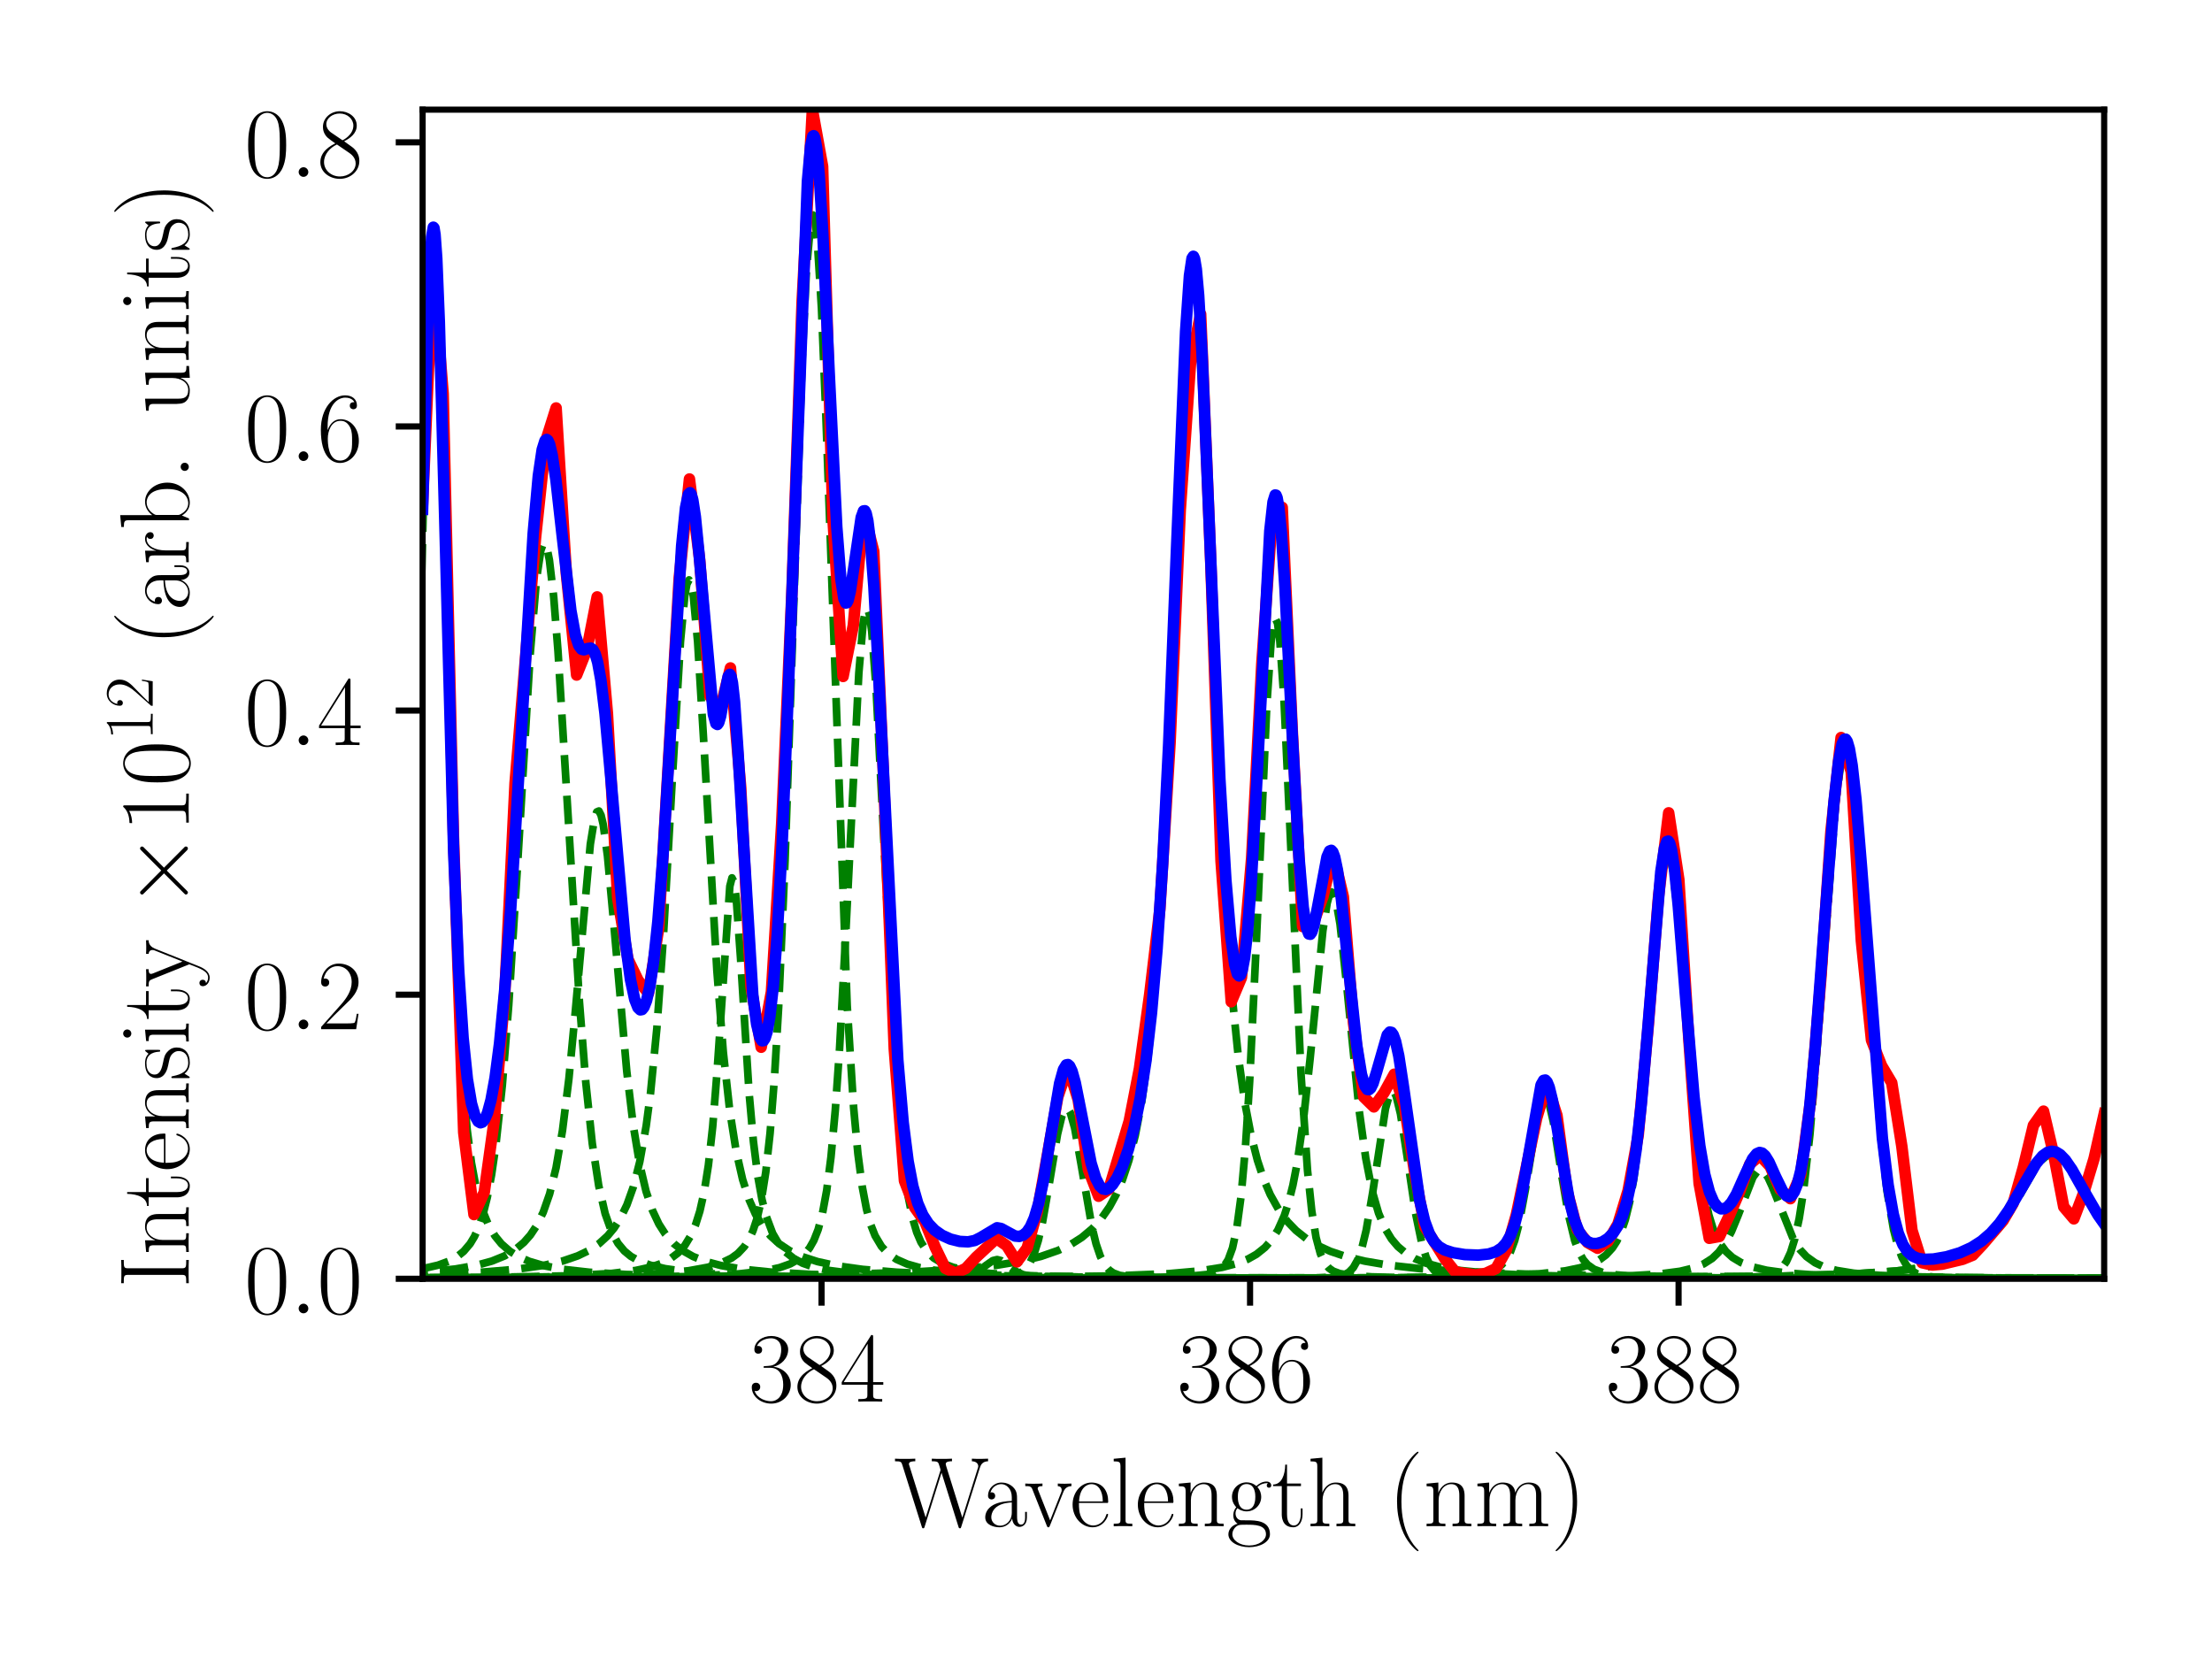 <?xml version="1.0" encoding="utf-8" standalone="no"?>
<!DOCTYPE svg PUBLIC "-//W3C//DTD SVG 1.1//EN"
  "http://www.w3.org/Graphics/SVG/1.1/DTD/svg11.dtd">
<!-- Created with matplotlib (https://matplotlib.org/) -->
<svg height="216pt" version="1.1" viewBox="0 0 288 216" width="288pt" xmlns="http://www.w3.org/2000/svg" xmlns:xlink="http://www.w3.org/1999/xlink">
 <defs>
  <style type="text/css">*{stroke-linecap:butt;stroke-linejoin:round;}</style>
 </defs>
 <g id="figure_1">
  <g id="patch_1">
   <path d="M 0 216 
L 288 216 
L 288 0 
L 0 0 
z
" style="fill:#ffffff;"/>
  </g>
  <g id="axes_1">
   <g id="patch_2">
    <path d="M 55.024 166.496 
L 273.96 166.496 
L 273.96 14.276 
L 55.024 14.276 
z
" style="fill:#ffffff;"/>
   </g>
   <g id="matplotlib.axis_1">
    <g id="xtick_1">
     <g id="line2d_1">
      <defs>
       <path d="M 0 0 
L 0 3.5 
" id="mea5391ee6a" style="stroke:#000000;stroke-width:0.8;"/>
      </defs>
      <g>
       <use style="stroke:#000000;stroke-width:0.8;" x="106.964" xlink:href="#mea5391ee6a" y="166.496"/>
      </g>
     </g>
     <g id="text_1">
      <!-- $\mathdefault{384}$ -->
      <g transform="translate(97.453 182.49)scale(0.13 -0.13)">
       <defs>
        <path d="M 22.094 34 
C 31 34 34.906 26.141 34.906 17.094 
C 34.906 5.031 28.5 0.391 22.703 0.391 
C 17.406 0.391 8.797 3.016 6.094 10.797 
C 6.594 10.594 7.094 10.594 7.594 10.594 
C 10 10.594 11.797 12.188 11.797 14.797 
C 11.797 17.688 9.594 19 7.594 19 
C 5.906 19 3.297 18.188 3.297 14.484 
C 3.297 5.234 12.297 -2 22.906 -2 
C 34 -2 42.5 6.75 42.5 16.984 
C 42.5 26.844 34.5 34 25 35.094 
C 32.594 36.672 39.906 43.375 39.906 52.391 
C 39.906 60.25 32 66 23 66 
C 13.906 66 5.906 60.344 5.906 52.297 
C 5.906 48.797 8.5 48.188 9.797 48.188 
C 11.906 48.188 13.703 49.484 13.703 52.094 
C 13.703 54.688 11.906 56 9.797 56 
C 9.406 56 8.906 56 8.5 55.797 
C 11.406 62.484 19.297 63.688 22.797 63.688 
C 26.297 63.688 32.906 61.969 32.906 52.297 
C 32.906 49.484 32.5 44.547 29.094 40.219 
C 26.094 36.391 22.703 36.188 19.406 35.891 
C 18.906 35.891 16.594 35.688 16.203 35.688 
C 15.5 35.594 15.094 35.5 15.094 34.797 
C 15.094 34.094 15.203 34 17.203 34 
z
" id="CMR17-51"/>
        <path d="M 27.203 35.766 
C 33.5 38.969 39.906 43.797 39.906 51.531 
C 39.906 60.688 31.094 66 23 66 
C 13.906 66 5.906 59.375 5.906 50.234 
C 5.906 47.719 6.5 43.391 10.406 39.578 
C 11.406 38.578 15.594 35.562 18.297 33.656 
C 13.797 31.344 3.297 25.812 3.297 14.766 
C 3.297 4.406 13.094 -2 22.797 -2 
C 33.5 -2 42.5 5.719 42.5 15.969 
C 42.5 25.109 36.406 29.328 32.406 32.047 
z
M 14.094 44.609 
C 13.297 45.109 9.297 48.219 9.297 52.938 
C 9.297 59.078 15.594 63.688 22.797 63.688 
C 30.703 63.688 36.5 58.062 36.5 51.531 
C 36.5 42.188 26.094 36.859 25.594 36.859 
C 25.5 36.859 25.406 36.859 24.594 37.469 
z
M 32.5 24 
C 34 22.906 38.797 19.578 38.797 13.453 
C 38.797 6.016 31.406 0.391 23 0.391 
C 13.906 0.391 7 6.922 7 14.859 
C 7 22.797 13.094 29.438 20 32.547 
z
" id="CMR17-56"/>
        <path d="M 33.594 64.797 
C 33.594 66.891 33.5 67 31.703 67 
L 2 19.594 
L 2 17 
L 27.797 17 
L 27.797 7.188 
C 27.797 3.594 27.594 2.594 20.594 2.594 
L 18.703 2.594 
L 18.703 0 
C 21.906 0.188 27.297 0.188 30.703 0.188 
C 34.094 0.188 39.5 0.188 42.703 0 
L 42.703 2.594 
L 40.797 2.594 
C 33.797 2.594 33.594 3.594 33.594 7.188 
L 33.594 17 
L 43.797 17 
L 43.797 19.594 
L 33.594 19.594 
z
M 28.094 58.172 
L 28.094 19.594 
L 4 19.594 
z
" id="CMR17-52"/>
       </defs>
       <use transform="scale(0.996)" xlink:href="#CMR17-51"/>
       <use transform="translate(45.69 0)scale(0.996)" xlink:href="#CMR17-56"/>
       <use transform="translate(91.381 0)scale(0.996)" xlink:href="#CMR17-52"/>
      </g>
     </g>
    </g>
    <g id="xtick_2">
     <g id="line2d_2">
      <g>
       <use style="stroke:#000000;stroke-width:0.8;" x="162.757" xlink:href="#mea5391ee6a" y="166.496"/>
      </g>
     </g>
     <g id="text_2">
      <!-- $\mathdefault{386}$ -->
      <g transform="translate(153.246 182.49)scale(0.13 -0.13)">
       <defs>
        <path d="M 10.594 34.344 
C 10.594 58 21.797 63.688 28.297 63.688 
C 30.406 63.688 35.5 63.266 37.5 59.094 
C 35.906 59.094 32.906 59.094 32.906 55.594 
C 32.906 52.891 35.094 52 36.5 52 
C 37.406 52 40.094 52.391 40.094 55.797 
C 40.094 62.297 35.094 66 28.203 66 
C 16.297 66 3.797 53.297 3.797 31.422 
C 3.797 4.016 15.094 -2 23.094 -2 
C 32.797 -2 42 6.734 42 20.234 
C 42 32.828 33.906 42 23.703 42 
C 17.594 42 13.094 37.969 10.594 30.922 
z
M 23.094 0.391 
C 10.797 0.391 10.797 18.938 10.797 22.656 
C 10.797 29.906 14.203 40.391 23.5 40.391 
C 25.203 40.391 30.094 40.391 33.406 33.438 
C 35.203 29.516 35.203 25.375 35.203 20.344 
C 35.203 14.906 35.203 10.875 33.094 6.844 
C 30.906 2.703 27.703 0.391 23.094 0.391 
z
" id="CMR17-54"/>
       </defs>
       <use transform="scale(0.996)" xlink:href="#CMR17-51"/>
       <use transform="translate(45.69 0)scale(0.996)" xlink:href="#CMR17-56"/>
       <use transform="translate(91.381 0)scale(0.996)" xlink:href="#CMR17-54"/>
      </g>
     </g>
    </g>
    <g id="xtick_3">
     <g id="line2d_3">
      <g>
       <use style="stroke:#000000;stroke-width:0.8;" x="218.549" xlink:href="#mea5391ee6a" y="166.496"/>
      </g>
     </g>
     <g id="text_3">
      <!-- $\mathdefault{388}$ -->
      <g transform="translate(209.038 182.49)scale(0.13 -0.13)">
       <use transform="scale(0.996)" xlink:href="#CMR17-51"/>
       <use transform="translate(45.69 0)scale(0.996)" xlink:href="#CMR17-56"/>
       <use transform="translate(91.381 0)scale(0.996)" xlink:href="#CMR17-56"/>
      </g>
     </g>
    </g>
    <g id="text_4">
     <!-- Wavelength (nm) -->
     <g transform="translate(116.411 198.722)scale(0.13 -0.13)">
      <defs>
       <path d="M 86.297 58.984 
C 87.203 61.688 88.703 65.203 94.5 65.391 
L 94.5 68 
C 92.797 67.891 89.297 67.797 87.5 67.797 
C 85 67.797 80.594 67.797 78.203 68 
L 78.203 65.391 
C 82.703 65.297 84.594 62.797 84.594 60.391 
C 84.594 59.688 84.5 59.281 84.094 58.188 
L 68.594 8.703 
L 52.297 60.781 
C 52 61.797 51.906 62.188 51.906 62.594 
C 51.906 65.391 56.297 65.391 58.203 65.391 
L 58.203 68 
C 55.297 67.797 50.297 67.797 47.203 67.797 
C 44.703 67.797 40.203 67.797 37.906 68 
L 37.906 65.391 
C 42.5 65.391 43.703 65.094 44.703 63.297 
C 45.094 62.391 46.703 57.188 46.703 56.875 
C 46.703 56.484 46.5 55.875 46.406 55.578 
L 31.703 8.812 
L 15.406 60.781 
C 14.906 62.188 14.906 62.391 14.906 62.594 
C 14.906 65.391 19.297 65.391 21.297 65.391 
L 21.297 68 
C 18.406 67.797 13.406 67.797 10.297 67.797 
C 7.703 67.797 3.297 67.797 0.906 68 
L 0.906 65.391 
C 6.906 65.391 7.297 64.797 8.297 61.594 
L 27.797 -0.312 
C 28.297 -1.812 28.297 -2 29.203 -2 
C 30 -2 30.297 -1.812 30.703 -0.406 
L 47.703 53.875 
L 64.703 -0.406 
C 65.094 -1.812 65.406 -2 66.203 -2 
C 67.094 -2 67.094 -1.812 67.594 -0.312 
z
" id="CMR17-87"/>
       <path d="M 36 25.875 
C 36 32 36 35.547 31.797 39.594 
C 28.094 42.984 23.797 44 20.406 44 
C 12.5 44 6.797 37.625 6.797 30.891 
C 6.797 27.188 9.797 27 10.406 27 
C 11.703 27 14 27.797 14 30.594 
C 14 33.094 12.094 34.188 10.406 34.188 
C 10 34.188 9.5 34.094 9.203 34 
C 11.297 40.531 16.703 42.391 20.203 42.391 
C 25.203 42.391 30.703 37.828 30.703 29.297 
L 30.703 25.5 
C 24.797 25.297 17.703 24.5 12.094 21.453 
C 5.797 17.922 4 12.844 4 9 
C 4 1.203 13 -1 18.297 -1 
C 23.797 -1 28.906 2.109 31.094 7.891 
C 31.297 3.422 34.094 -0.609 38.5 -0.609 
C 40.594 -0.609 45.906 0.797 45.906 8.797 
L 45.906 14.469 
L 44.094 14.469 
L 44.094 8.703 
C 44.094 2.516 41.406 1.703 40.094 1.703 
C 36 1.703 36 6.969 36 11.438 
z
M 30.703 13.859 
C 30.703 5.047 24.5 0.594 19 0.594 
C 14 0.594 10.094 4.344 10.094 9 
C 10.094 12.047 11.406 17.406 17.203 20.656 
C 22 23.391 27.5 23.797 30.703 24 
z
" id="CMR17-97"/>
       <path d="M 39.094 33.953 
C 40 36.172 41.594 40.188 47.406 40.391 
L 47.406 43 
C 45.5 42.891 43 42.797 41.094 42.797 
C 39 42.797 35.703 42.797 33.703 43 
L 33.703 40.391 
C 36.203 40.188 37.594 38.984 37.594 36.375 
C 37.594 35.469 37.594 35.266 37 33.859 
L 26 5.922 
L 14.094 36.062 
C 13.5 37.375 13.5 37.578 13.5 37.984 
C 13.5 40.391 16.797 40.391 18.297 40.391 
L 18.297 43 
C 15.906 42.797 11.5 42.797 9 42.797 
C 6.297 42.797 3.203 42.797 1 43 
L 1 40.391 
C 4.797 40.391 6.906 40.391 8.094 37.281 
L 22.594 0.688 
C 23.203 -0.812 23.297 -1 24.203 -1 
C 25.094 -1 25.203 -0.812 25.797 0.688 
z
" id="CMR17-118"/>
       <path d="M 38.094 23.484 
C 38.5 23.891 38.5 24.094 38.5 25.094 
C 38.5 35.172 33.094 44 21.703 44 
C 11.094 44 2.703 33.984 2.703 21.781 
C 2.703 8.656 12.203 -1 22.797 -1 
C 34 -1 38.406 9.672 38.406 11.797 
C 38.406 12.5 37.797 12.5 37.594 12.5 
C 36.906 12.5 36.797 12.297 36.406 11.078 
C 34.203 4.219 28.703 0.797 23.5 0.797 
C 19.203 0.797 14.906 3.219 12.203 7.656 
C 9.094 12.797 9.094 18.75 9.094 23.484 
z
M 9.203 25 
C 9.906 39.234 17.594 42.391 21.594 42.391 
C 28.406 42.391 33 36.062 33.094 25 
z
" id="CMR17-101"/>
       <path d="M 15.297 69 
L 3.406 67.891 
L 3.406 65.297 
C 9.297 65.297 10.203 64.703 10.203 59.922 
L 10.203 6.859 
C 10.203 3.094 9.797 2.594 3.406 2.594 
L 3.406 0 
C 5.797 0.188 10.203 0.188 12.703 0.188 
C 15.297 0.188 19.703 0.188 22.094 0 
L 22.094 2.594 
C 15.703 2.594 15.297 2.984 15.297 6.859 
z
" id="CMR17-108"/>
       <path d="M 41.5 30.531 
C 41.5 35.656 40.5 44 28.703 44 
C 20.797 44 16.703 37.875 15.203 33.844 
L 15.094 33.844 
L 15.094 44 
L 3.297 42.891 
L 3.297 40.281 
C 9.203 40.281 10.094 39.688 10.094 34.859 
L 10.094 6.922 
C 10.094 3.094 9.703 2.594 3.297 2.594 
L 3.297 0 
C 5.703 0.188 10.094 0.188 12.703 0.188 
C 15.297 0.188 19.797 0.188 22.203 0 
L 22.203 2.594 
C 15.797 2.594 15.406 3 15.406 6.922 
L 15.406 26.219 
C 15.406 35.453 21 42.391 28 42.391 
C 35.406 42.391 36.203 35.766 36.203 30.938 
L 36.203 6.922 
C 36.203 3.094 35.797 2.594 29.406 2.594 
L 29.406 0 
C 31.797 0.188 36.203 0.188 38.797 0.188 
C 41.406 0.188 45.906 0.188 48.297 0 
L 48.297 2.594 
C 41.906 2.594 41.5 3 41.5 6.922 
z
" id="CMR17-110"/>
       <path d="M 11.094 18.203 
C 13 16.688 16.297 15 20.297 15 
C 28.203 15 35 21.234 35 29.609 
C 35 32.234 34.203 36.266 31.203 39.391 
C 34 42.391 38.094 43.391 40.406 43.391 
C 40.797 43.391 41.406 43.391 41.906 43.094 
C 41.5 42.984 40.594 42.594 40.594 40.984 
C 40.594 39.688 41.5 38.797 42.797 38.797 
C 44.297 38.797 45.094 39.797 45.094 41.094 
C 45.094 42.984 43.594 45 40.406 45 
C 36.406 45 32.906 43.094 30.094 40.484 
C 27.094 43.188 23.5 44.188 20.297 44.188 
C 12.406 44.188 5.594 37.984 5.594 29.609 
C 5.594 23.859 8.906 20.219 9.906 19.219 
C 6.906 15.688 6.906 11.594 6.906 11.094 
C 6.906 8.5 7.906 4.688 11.297 2.594 
C 6.094 1.281 2 -2.875 2 -8.078 
C 2 -15.562 11.5 -21 22.906 -21 
C 33.906 -21 43.797 -15.766 43.797 -7.969 
C 43.797 6 29 6 21.297 6 
C 19 6 14.906 6 14.406 6.094 
C 11.297 6.594 9.203 9.391 9.203 12.891 
C 9.203 13.797 9.203 16 11.094 18.203 
z
M 20.297 16.688 
C 11.5 16.688 11.5 27.594 11.5 29.609 
C 11.5 31.625 11.5 42.484 20.297 42.484 
C 29.094 42.484 29.094 31.625 29.094 29.609 
C 29.094 27.594 29.094 16.688 20.297 16.688 
z
M 22.906 -19.312 
C 12.906 -19.312 6 -13.797 6 -8.078 
C 6 -4.859 7.703 -1.844 9.906 -0.172 
C 12.406 1.594 13.406 1.594 20.203 1.594 
C 28.406 1.594 39.797 1.594 39.797 -8.078 
C 39.797 -13.797 32.906 -19.312 22.906 -19.312 
z
" id="CMR17-103"/>
       <path d="M 15.094 40.391 
L 29.094 40.391 
L 29.094 43 
L 15.094 43 
L 15.094 62 
L 13.297 62 
C 13.094 51.438 9.594 42.188 1.094 41.984 
L 1.094 40.391 
L 9.797 40.391 
L 9.797 12.156 
C 9.797 10.234 9.797 -1 21.406 -1 
C 27.297 -1 30.703 4.812 30.703 12.25 
L 30.703 17.984 
L 28.906 17.984 
L 28.906 12.344 
C 28.906 5.422 26.203 0.797 22 0.797 
C 19.094 0.797 15.094 2.797 15.094 11.953 
z
" id="CMR17-116"/>
       <path d="M 41.5 30.531 
C 41.5 35.656 40.5 44 28.703 44 
C 20.5 44 16.5 37.375 15.297 34.047 
L 15.203 34.047 
L 15.203 69 
L 3.297 67.891 
L 3.297 65.297 
C 9.203 65.297 10.094 64.703 10.094 60.047 
L 10.094 6.922 
C 10.094 3.094 9.703 2.594 3.297 2.594 
L 3.297 0 
C 5.703 0.188 10.094 0.188 12.703 0.188 
C 15.297 0.188 19.797 0.188 22.203 0 
L 22.203 2.594 
C 15.797 2.594 15.406 3 15.406 6.922 
L 15.406 26.219 
C 15.406 35.453 21 42.391 28 42.391 
C 35.406 42.391 36.203 35.766 36.203 30.938 
L 36.203 6.922 
C 36.203 3.094 35.797 2.594 29.406 2.594 
L 29.406 0 
C 31.797 0.188 36.203 0.188 38.797 0.188 
C 41.406 0.188 45.906 0.188 48.297 0 
L 48.297 2.594 
C 41.906 2.594 41.5 3 41.5 6.922 
z
" id="CMR17-104"/>
       <path d="M 30.594 -24.406 
C 30.594 -24.312 30.594 -24.109 30.297 -23.812 
C 25.703 -19.109 13.406 -6.297 13.406 24.938 
C 13.406 56.172 25.5 68.875 30.406 73.891 
C 30.406 73.984 30.594 74.188 30.594 74.484 
C 30.594 74.797 30.297 75 29.906 75 
C 28.797 75 20.297 67.578 15.406 56.562 
C 10.406 45.453 9 34.656 9 25.047 
C 9 17.828 9.703 5.625 15.703 -7.297 
C 20.5 -17.703 28.703 -25 29.906 -25 
C 30.406 -25 30.594 -24.812 30.594 -24.406 
z
" id="CMR17-40"/>
       <path d="M 67.594 30.531 
C 67.594 35.562 66.703 44 54.797 44 
C 48 44 43.297 39.375 41.5 33.953 
L 41.406 33.953 
C 40.203 42.188 34.297 44 28.703 44 
C 20.797 44 16.703 37.875 15.203 33.844 
L 15.094 33.844 
L 15.094 44 
L 3.297 42.891 
L 3.297 40.281 
C 9.203 40.281 10.094 39.688 10.094 34.859 
L 10.094 6.922 
C 10.094 3.094 9.703 2.594 3.297 2.594 
L 3.297 0 
C 5.703 0.188 10.094 0.188 12.703 0.188 
C 15.297 0.188 19.797 0.188 22.203 0 
L 22.203 2.594 
C 15.797 2.594 15.406 3 15.406 6.922 
L 15.406 26.219 
C 15.406 35.453 21 42.391 28 42.391 
C 35.406 42.391 36.203 35.766 36.203 30.938 
L 36.203 6.922 
C 36.203 3.094 35.797 2.594 29.406 2.594 
L 29.406 0 
C 31.797 0.188 36.203 0.188 38.797 0.188 
C 41.406 0.188 45.906 0.188 48.297 0 
L 48.297 2.594 
C 41.906 2.594 41.5 3 41.5 6.922 
L 41.5 26.219 
C 41.5 35.453 47.094 42.391 54.094 42.391 
C 61.5 42.391 62.297 35.766 62.297 30.938 
L 62.297 6.922 
C 62.297 3.094 61.906 2.594 55.5 2.594 
L 55.5 0 
C 57.906 0.188 62.297 0.188 64.906 0.188 
C 67.5 0.188 72 0.188 74.406 0 
L 74.406 2.594 
C 68 2.594 67.594 3 67.594 6.922 
z
" id="CMR17-109"/>
       <path d="M 26.297 24.938 
C 26.297 32.141 25.594 44.359 19.594 57.266 
C 14.797 67.688 6.594 75 5.406 75 
C 5.094 75 4.703 74.891 4.703 74.391 
C 4.703 74.188 4.797 74.094 4.906 73.891 
C 9.703 68.875 21.906 56.172 21.906 25.047 
C 21.906 -6.188 9.797 -18.906 4.906 -23.906 
C 4.797 -24.109 4.703 -24.203 4.703 -24.406 
C 4.703 -24.906 5.094 -25 5.406 -25 
C 6.5 -25 15 -17.609 19.906 -6.594 
C 24.906 4.516 26.297 15.328 26.297 24.938 
z
" id="CMR17-41"/>
      </defs>
      <use transform="scale(0.996)" xlink:href="#CMR17-87"/>
      <use transform="translate(87.289 0)scale(0.996)" xlink:href="#CMR17-97"/>
      <use transform="translate(130.377 0)scale(0.996)" xlink:href="#CMR17-118"/>
      <use transform="translate(176.068 0)scale(0.996)" xlink:href="#CMR17-101"/>
      <use transform="translate(216.554 0)scale(0.996)" xlink:href="#CMR17-108"/>
      <use transform="translate(241.425 0)scale(0.996)" xlink:href="#CMR17-101"/>
      <use transform="translate(281.91 0)scale(0.996)" xlink:href="#CMR17-110"/>
      <use transform="translate(332.806 0)scale(0.996)" xlink:href="#CMR17-103"/>
      <use transform="translate(378.496 0)scale(0.996)" xlink:href="#CMR17-116"/>
      <use transform="translate(413.777 0)scale(0.996)" xlink:href="#CMR17-104"/>
      <use transform="translate(494.748 0)scale(0.996)" xlink:href="#CMR17-40"/>
      <use transform="translate(530.029 0)scale(0.996)" xlink:href="#CMR17-110"/>
      <use transform="translate(580.924 0)scale(0.996)" xlink:href="#CMR17-109"/>
      <use transform="translate(657.844 0)scale(0.996)" xlink:href="#CMR17-41"/>
     </g>
    </g>
   </g>
   <g id="matplotlib.axis_2">
    <g id="ytick_1">
     <g id="line2d_4">
      <defs>
       <path d="M 0 0 
L -3.5 0 
" id="m2ea7cfbac0" style="stroke:#000000;stroke-width:0.8;"/>
      </defs>
      <g>
       <use style="stroke:#000000;stroke-width:0.8;" x="55.024" xlink:href="#m2ea7cfbac0" y="166.496"/>
      </g>
     </g>
     <g id="text_5">
      <!-- $\mathdefault{0.0}$ -->
      <g transform="translate(31.82 170.993)scale(0.13 -0.13)">
       <defs>
        <path d="M 42 31.844 
C 42 37.969 41.906 48.422 37.703 56.453 
C 34 63.484 28.094 66 22.906 66 
C 18.094 66 12 63.781 8.203 56.562 
C 4.203 49.016 3.797 39.672 3.797 31.844 
C 3.797 26.109 3.906 17.375 7 9.734 
C 11.297 -0.609 19 -2 22.906 -2 
C 27.5 -2 34.5 -0.109 38.594 9.438 
C 41.594 16.375 42 24.5 42 31.844 
z
M 22.906 -0.406 
C 16.5 -0.406 12.703 5.125 11.297 12.75 
C 10.203 18.688 10.203 27.328 10.203 32.953 
C 10.203 40.688 10.203 47.109 11.5 53.234 
C 13.406 61.781 19 64.391 22.906 64.391 
C 27 64.391 32.297 61.672 34.203 53.438 
C 35.5 47.719 35.594 40.984 35.594 32.953 
C 35.594 26.422 35.594 18.375 34.406 12.453 
C 32.297 1.5 26.406 -0.406 22.906 -0.406 
z
" id="CMR17-48"/>
        <path d="M 18.406 4.797 
C 18.406 7.688 16 9.688 13.594 9.688 
C 10.703 9.688 8.703 7.297 8.703 4.891 
C 8.703 2 11.094 0 13.5 0 
C 16.406 0 18.406 2.391 18.406 4.797 
z
" id="CMMI12-58"/>
       </defs>
       <use transform="scale(0.996)" xlink:href="#CMR17-48"/>
       <use transform="translate(45.69 0)scale(0.996)" xlink:href="#CMMI12-58"/>
       <use transform="translate(72.788 0)scale(0.996)" xlink:href="#CMR17-48"/>
      </g>
     </g>
    </g>
    <g id="ytick_2">
     <g id="line2d_5">
      <g>
       <use style="stroke:#000000;stroke-width:0.8;" x="55.024" xlink:href="#m2ea7cfbac0" y="129.505"/>
      </g>
     </g>
     <g id="text_6">
      <!-- $\mathdefault{0.2}$ -->
      <g transform="translate(31.82 134.002)scale(0.13 -0.13)">
       <defs>
        <path d="M 41.703 15.469 
L 39.906 15.469 
C 38.906 8.391 38.094 7.188 37.703 6.594 
C 37.203 5.797 30 5.797 28.594 5.797 
L 9.406 5.797 
C 13 9.688 20 16.766 28.5 24.938 
C 34.594 30.719 41.703 37.5 41.703 47.391 
C 41.703 59.188 32.297 66 21.797 66 
C 10.797 66 4.094 56.297 4.094 47.297 
C 4.094 43.391 7 42.891 8.203 42.891 
C 9.203 42.891 12.203 43.484 12.203 46.984 
C 12.203 50.094 9.594 51 8.203 51 
C 7.594 51 7 50.891 6.594 50.688 
C 8.5 59.188 14.297 63.391 20.406 63.391 
C 29.094 63.391 34.797 56.5 34.797 47.391 
C 34.797 38.703 29.703 31.219 24 24.734 
L 4.094 2.297 
L 4.094 0 
L 39.297 0 
z
" id="CMR17-50"/>
       </defs>
       <use transform="scale(0.996)" xlink:href="#CMR17-48"/>
       <use transform="translate(45.69 0)scale(0.996)" xlink:href="#CMMI12-58"/>
       <use transform="translate(72.788 0)scale(0.996)" xlink:href="#CMR17-50"/>
      </g>
     </g>
    </g>
    <g id="ytick_3">
     <g id="line2d_6">
      <g>
       <use style="stroke:#000000;stroke-width:0.8;" x="55.024" xlink:href="#m2ea7cfbac0" y="92.513"/>
      </g>
     </g>
     <g id="text_7">
      <!-- $\mathdefault{0.4}$ -->
      <g transform="translate(31.82 97.01)scale(0.13 -0.13)">
       <use transform="scale(0.996)" xlink:href="#CMR17-48"/>
       <use transform="translate(45.69 0)scale(0.996)" xlink:href="#CMMI12-58"/>
       <use transform="translate(72.788 0)scale(0.996)" xlink:href="#CMR17-52"/>
      </g>
     </g>
    </g>
    <g id="ytick_4">
     <g id="line2d_7">
      <g>
       <use style="stroke:#000000;stroke-width:0.8;" x="55.024" xlink:href="#m2ea7cfbac0" y="55.522"/>
      </g>
     </g>
     <g id="text_8">
      <!-- $\mathdefault{0.6}$ -->
      <g transform="translate(31.82 60.019)scale(0.13 -0.13)">
       <use transform="scale(0.996)" xlink:href="#CMR17-48"/>
       <use transform="translate(45.69 0)scale(0.996)" xlink:href="#CMMI12-58"/>
       <use transform="translate(72.788 0)scale(0.996)" xlink:href="#CMR17-54"/>
      </g>
     </g>
    </g>
    <g id="ytick_5">
     <g id="line2d_8">
      <g>
       <use style="stroke:#000000;stroke-width:0.8;" x="55.024" xlink:href="#m2ea7cfbac0" y="18.53"/>
      </g>
     </g>
     <g id="text_9">
      <!-- $\mathdefault{0.8}$ -->
      <g transform="translate(31.82 23.027)scale(0.13 -0.13)">
       <use transform="scale(0.996)" xlink:href="#CMR17-48"/>
       <use transform="translate(45.69 0)scale(0.996)" xlink:href="#CMMI12-58"/>
       <use transform="translate(72.788 0)scale(0.996)" xlink:href="#CMR17-56"/>
      </g>
     </g>
    </g>
    <g id="text_10">
     <!-- Intensity $\times 10^\mathrm{12}$ (arb. units) -->
     <g transform="translate(24.582 167.681)rotate(-90)scale(0.13 -0.13)">
      <defs>
       <path d="M 19.703 60.906 
C 19.703 65.391 20.906 65.391 28.094 65.391 
L 28.094 68 
C 24.906 67.797 19.797 67.797 16.406 67.797 
C 13 67.797 7.906 67.797 4.703 68 
L 4.703 65.391 
C 11.906 65.391 13.094 65.391 13.094 60.906 
L 13.094 7.078 
C 13.094 2.594 11.906 2.594 4.703 2.594 
L 4.703 0 
C 7.906 0.188 13 0.188 16.406 0.188 
C 19.797 0.188 24.906 0.188 28.094 0 
L 28.094 2.594 
C 20.906 2.594 19.703 2.594 19.703 7.078 
z
" id="CMR17-73"/>
       <path d="M 30.906 42 
C 30.906 43.797 30.797 43.891 30.203 43.891 
C 29.797 43.891 29.703 43.797 28.5 42.297 
C 28.203 41.891 27.297 40.891 27 40.5 
C 23.797 43.891 19.297 44 17.594 44 
C 6.5 44 2.5 38.188 2.5 32.391 
C 2.5 23.391 12.703 21.297 15.594 20.688 
C 21.906 19.391 24.094 19 26.203 17.188 
C 27.5 16 29.703 13.797 29.703 10.188 
C 29.703 6 27.297 0.594 18.094 0.594 
C 9.406 0.594 6.297 7.188 4.5 16 
C 4.203 17.391 4.203 17.5 3.406 17.5 
C 2.594 17.5 2.5 17.391 2.5 15.391 
L 2.5 1 
C 2.5 -0.812 2.594 -0.906 3.203 -0.906 
C 3.703 -0.906 3.797 -0.812 4.297 0 
C 4.906 0.891 6.406 3.297 7 4.297 
C 9 1.594 12.5 -1 18.094 -1 
C 28 -1 33.297 4.391 33.297 12.188 
C 33.297 17.297 30.594 20 29.297 21.188 
C 26.297 24.297 22.797 25 18.594 25.797 
C 13.094 27 6.094 28.391 6.094 34.5 
C 6.094 37.094 7.5 42.594 17.594 42.594 
C 28.297 42.594 28.906 32.594 29.094 29.391 
C 29.203 28.891 29.703 28.797 30 28.797 
C 30.906 28.797 30.906 29.094 30.906 30.797 
z
" id="CMR17-115"/>
       <path d="M 15.5 61.891 
C 15.5 64.094 13.703 66 11.406 66 
C 9.203 66 7.297 64.188 7.297 61.891 
C 7.297 59.688 9.094 57.797 11.406 57.797 
C 13.594 57.797 15.5 59.594 15.5 61.891 
z
M 3.797 42.891 
L 3.797 40.297 
C 9.406 40.297 10.203 39.688 10.203 34.859 
L 10.203 6.922 
C 10.203 3.094 9.797 2.594 3.406 2.594 
L 3.406 0 
C 5.797 0.188 10.094 0.188 12.594 0.188 
C 15 0.188 19.094 0.188 21.406 0 
L 21.406 2.594 
C 15.5 2.594 15.297 3.203 15.297 6.812 
L 15.297 44 
z
" id="CMR17-105"/>
       <path d="M 39 34.109 
C 41.5 40.297 46 40.391 47.406 40.391 
L 47.406 43 
C 45.5 42.891 43 42.797 41.094 42.797 
C 39 42.797 35.703 42.797 33.703 43 
L 33.703 40.391 
C 37.5 40.094 37.594 37.25 37.594 36.438 
C 37.594 35.438 37.406 34.922 36.906 33.719 
L 26 6.391 
L 14.094 35.938 
C 13.594 37.156 13.594 37.859 13.594 37.969 
C 13.594 40.188 15.906 40.391 18.297 40.391 
L 18.297 43 
C 15.906 42.797 11.594 42.797 9.094 42.797 
C 6.406 42.797 3.203 42.797 1 43 
L 1 40.391 
C 6.406 40.391 7 39.891 8.297 36.641 
L 23.203 -0.484 
C 18.703 -12.422 16.094 -19.406 9.797 -19.406 
C 8.703 -19.406 6.203 -19.109 4.406 -17.281 
C 6.703 -17.078 7.703 -15.656 7.703 -13.938 
C 7.703 -12.219 6.5 -10.703 4.5 -10.703 
C 2.297 -10.703 1.203 -12.219 1.203 -14.047 
C 1.203 -18.094 5.297 -21 9.797 -21 
C 15.594 -21 19.203 -15.359 21.203 -10.297 
z
" id="CMR17-121"/>
       <path d="M 38.906 27.734 
L 18.906 47.594 
C 17.703 48.797 17.5 49 16.703 49 
C 15.703 49 14.703 48.094 14.703 47 
C 14.703 46.297 14.906 46.094 16 45 
L 36 24.938 
L 16 4.891 
C 14.906 3.797 14.703 3.594 14.703 2.891 
C 14.703 1.797 15.703 0.891 16.703 0.891 
C 17.5 0.891 17.703 1.094 18.906 2.297 
L 38.797 22.156 
L 59.5 1.484 
C 59.703 1.391 60.406 0.891 61 0.891 
C 62.203 0.891 63 1.797 63 2.891 
C 63 3.094 63 3.484 62.703 3.984 
C 62.594 4.188 46.703 19.859 41.703 24.938 
L 60 43.203 
C 60.5 43.797 62 45.094 62.5 45.703 
C 62.594 45.891 63 46.297 63 47 
C 63 48.094 62.203 49 61 49 
C 60.203 49 59.797 48.594 58.703 47.5 
z
" id="CMSY10-2"/>
       <path d="M 26.594 63.797 
C 26.594 65.891 26.5 66 25.094 66 
C 21.203 61.359 15.297 59.891 9.703 59.688 
C 9.406 59.688 8.906 59.688 8.797 59.5 
C 8.703 59.297 8.703 59.094 8.703 57 
C 11.797 57 17 57.594 21 59.984 
L 21 7.297 
C 21 3.797 20.797 2.594 12.203 2.594 
L 9.203 2.594 
L 9.203 0 
C 14 0.094 19 0.188 23.797 0.188 
C 28.594 0.188 33.594 0.094 38.406 0 
L 38.406 2.594 
L 35.406 2.594 
C 26.797 2.594 26.594 3.688 26.594 7.297 
z
" id="CMR17-49"/>
       <path d="M 15 23.703 
C 15 33.344 19.094 42.391 26.594 42.391 
C 27.297 42.391 28 42.297 28.703 41.984 
C 28.703 41.984 26.5 41.281 26.5 38.672 
C 26.5 36.266 28.406 35.266 29.906 35.266 
C 31.094 35.266 33.297 35.969 33.297 38.781 
C 33.297 41.984 30.094 44 26.703 44 
C 19.094 44 15.797 36.562 14.797 33.047 
L 14.703 33.047 
L 14.703 44 
L 3.094 42.891 
L 3.094 40.281 
C 9 40.281 9.906 39.688 9.906 34.859 
L 9.906 6.922 
C 9.906 3.094 9.5 2.594 3.094 2.594 
L 3.094 0 
C 5.5 0.188 10.094 0.188 12.703 0.188 
C 15.594 0.188 20.703 0.188 23.406 0 
L 23.406 2.594 
C 16.203 2.594 15 2.594 15 7.109 
z
" id="CMR17-114"/>
       <path d="M 15 69 
L 3.094 67.891 
L 3.094 65.297 
C 9 65.297 9.906 64.703 9.906 60.047 
L 9.906 -0.203 
L 11.703 -0.203 
L 14.594 6.953 
C 17.5 2.203 21.797 -1 27.594 -1 
C 37.594 -1 47.703 7.859 47.703 21.594 
C 47.703 34.516 38.703 44 28.594 44 
C 22.406 44 18 40.672 15 36.734 
z
M 15.203 31.594 
C 15.203 33.406 15.203 33.703 16.594 35.828 
C 20.5 41.891 26.094 42.391 28 42.391 
C 31 42.391 41.297 40.781 41.297 21.688 
C 41.297 1.703 29.5 0.594 27.094 0.594 
C 24 0.594 19.5 1.797 16.297 7.656 
C 15.203 9.578 15.203 9.781 15.203 11.594 
z
" id="CMR17-98"/>
       <path d="M 16.594 4.094 
C 16.594 6.594 14.594 8.188 12.5 8.188 
C 10.5 8.188 8.406 6.594 8.406 4.094 
C 8.406 1.594 10.406 0 12.5 0 
C 14.5 0 16.594 1.594 16.594 4.094 
z
" id="CMR17-46"/>
       <path d="M 29.406 42.891 
L 29.406 40.297 
C 35.297 40.297 36.203 39.688 36.203 34.828 
L 36.203 16.453 
C 36.203 7.969 31.703 0.594 24.297 0.594 
C 16.094 0.594 15.406 5.547 15.406 10.797 
L 15.406 44 
L 3.297 42.891 
L 3.297 40.297 
C 7.297 40.297 10 40.297 10.094 36.25 
L 10.094 16.859 
C 10.094 10.094 10.094 5.75 12.703 2.922 
C 14 1.609 16.5 -1 23.703 -1 
C 32.203 -1 35.5 6.25 36.297 8.375 
L 36.406 8.375 
L 36.406 -1 
L 48.297 -0.203 
L 48.297 2.406 
C 42.406 2.406 41.5 3.016 41.5 7.859 
L 41.5 44 
z
" id="CMR17-117"/>
      </defs>
      <use transform="scale(0.996)" xlink:href="#CMR17-73"/>
      <use transform="translate(32.638 0)scale(0.996)" xlink:href="#CMR17-110"/>
      <use transform="translate(80.931 0)scale(0.996)" xlink:href="#CMR17-116"/>
      <use transform="translate(116.212 0)scale(0.996)" xlink:href="#CMR17-101"/>
      <use transform="translate(156.698 0)scale(0.996)" xlink:href="#CMR17-110"/>
      <use transform="translate(207.593 0)scale(0.996)" xlink:href="#CMR17-115"/>
      <use transform="translate(243.394 0)scale(0.996)" xlink:href="#CMR17-105"/>
      <use transform="translate(268.266 0)scale(0.996)" xlink:href="#CMR17-116"/>
      <use transform="translate(300.944 0)scale(0.996)" xlink:href="#CMR17-121"/>
      <use transform="translate(379.313 0)scale(0.996)" xlink:href="#CMSY10-2"/>
      <use transform="translate(456.8 0)scale(0.996)" xlink:href="#CMR17-49"/>
      <use transform="translate(502.491 0)scale(0.996)" xlink:href="#CMR17-48"/>
      <use transform="translate(548.181 36.154)scale(0.697)" xlink:href="#CMR17-49"/>
      <use transform="translate(580.164 36.154)scale(0.697)" xlink:href="#CMR17-50"/>
      <use transform="translate(642.722 0)scale(0.996)" xlink:href="#CMR17-40"/>
      <use transform="translate(678.002 0)scale(0.996)" xlink:href="#CMR17-97"/>
      <use transform="translate(723.693 0)scale(0.996)" xlink:href="#CMR17-114"/>
      <use transform="translate(758.974 0)scale(0.996)" xlink:href="#CMR17-98"/>
      <use transform="translate(809.869 0)scale(0.996)" xlink:href="#CMR17-46"/>
      <use transform="translate(875.226 0)scale(0.996)" xlink:href="#CMR17-117"/>
      <use transform="translate(926.121 0)scale(0.996)" xlink:href="#CMR17-110"/>
      <use transform="translate(977.016 0)scale(0.996)" xlink:href="#CMR17-105"/>
      <use transform="translate(1001.887 0)scale(0.996)" xlink:href="#CMR17-116"/>
      <use transform="translate(1037.168 0)scale(0.996)" xlink:href="#CMR17-115"/>
      <use transform="translate(1072.97 0)scale(0.996)" xlink:href="#CMR17-41"/>
     </g>
    </g>
   </g>
   <g id="line2d_9">
    <path clip-path="url(#p6c1fea8438)" d="M -1 166.39 
L 22.329 166.195 
L 31.814 165.917 
L 37.114 165.554 
L 40.462 165.115 
L 42.693 164.626 
L 44.367 164.065 
L 45.762 163.379 
L 46.878 162.595 
L 47.715 161.794 
L 48.552 160.717 
L 49.389 159.218 
L 49.946 157.865 
L 50.504 156.094 
L 51.062 153.713 
L 51.62 150.415 
L 52.178 145.703 
L 52.736 138.8 
L 53.294 128.621 
L 53.852 114.01 
L 54.689 83.309 
L 55.526 49.957 
L 56.084 35.708 
L 56.363 33.147 
L 56.642 34.08 
L 56.921 38.411 
L 57.478 55.267 
L 59.152 118.369 
L 59.71 131.711 
L 60.268 140.902 
L 60.826 147.129 
L 61.384 151.404 
L 61.942 154.419 
L 62.779 157.493 
L 63.616 159.523 
L 64.453 160.933 
L 65.289 161.953 
L 66.405 162.927 
L 67.521 163.617 
L 68.916 164.23 
L 70.869 164.806 
L 73.379 165.272 
L 76.727 165.644 
L 81.748 165.949 
L 89.559 166.177 
L 103.786 166.34 
L 136.146 166.441 
L 142.562 166.449 
L 142.562 166.449 
" style="fill:none;stroke:#008000;stroke-dasharray:3.7,1.6;stroke-dashoffset:0;"/>
   </g>
   <g id="line2d_10">
    <path clip-path="url(#p6c1fea8438)" d="M 54.796 165.233 
L 57.028 164.725 
L 58.423 164.213 
L 59.539 163.595 
L 60.376 162.917 
L 61.212 161.929 
L 61.77 161.003 
L 62.328 159.767 
L 62.886 158.11 
L 63.444 155.892 
L 64.002 152.95 
L 64.56 149.112 
L 65.397 141.33 
L 66.234 130.86 
L 67.35 113.2 
L 69.023 85.234 
L 69.86 75.3 
L 70.418 71.654 
L 70.697 70.881 
L 70.976 70.84 
L 71.255 71.532 
L 71.534 72.939 
L 72.092 77.742 
L 72.65 84.786 
L 73.766 102.955 
L 75.44 130.418 
L 76.276 140.988 
L 77.113 148.867 
L 77.95 154.357 
L 78.787 158.002 
L 79.624 160.361 
L 80.461 161.883 
L 81.298 162.887 
L 82.135 163.574 
L 83.251 164.199 
L 84.645 164.716 
L 86.598 165.178 
L 89.388 165.572 
L 93.293 165.88 
L 99.43 166.123 
L 110.31 166.303 
L 133.464 166.42 
L 203.484 166.479 
L 223.848 166.484 
L 223.848 166.484 
" style="fill:none;stroke:#008000;stroke-dasharray:3.7,1.6;stroke-dashoffset:0;"/>
   </g>
   <g id="line2d_11">
    <path clip-path="url(#p6c1fea8438)" d="M -1 166.426 
L 35.575 166.251 
L 48.407 165.99 
L 55.103 165.648 
L 59.287 165.222 
L 62.077 164.731 
L 64.029 164.196 
L 65.703 163.516 
L 67.098 162.69 
L 68.214 161.755 
L 69.051 160.808 
L 69.888 159.551 
L 70.724 157.84 
L 71.561 155.45 
L 72.398 152.048 
L 73.235 147.189 
L 74.072 140.432 
L 74.909 131.671 
L 76.862 109.902 
L 77.42 106.499 
L 77.699 105.712 
L 77.978 105.591 
L 78.256 106.141 
L 78.535 107.338 
L 79.093 111.434 
L 79.93 120.463 
L 81.604 139.484 
L 82.441 146.487 
L 83.278 151.552 
L 84.115 155.104 
L 84.952 157.595 
L 85.789 159.374 
L 86.625 160.676 
L 87.741 161.926 
L 88.857 162.814 
L 90.252 163.602 
L 91.926 164.254 
L 93.878 164.771 
L 96.668 165.247 
L 100.295 165.619 
L 105.595 165.923 
L 113.964 166.158 
L 129.028 166.328 
L 162.225 166.434 
L 212.717 166.472 
L 212.717 166.472 
" style="fill:none;stroke:#008000;stroke-dasharray:3.7,1.6;stroke-dashoffset:0;"/>
   </g>
   <g id="line2d_12">
    <path clip-path="url(#p6c1fea8438)" d="M -1 166.42 
L 40.056 166.243 
L 54.841 165.983 
L 62.652 165.643 
L 67.394 165.241 
L 70.742 164.758 
L 73.253 164.185 
L 75.205 163.518 
L 76.6 162.848 
L 77.995 161.923 
L 79.111 160.904 
L 79.948 159.899 
L 80.785 158.598 
L 81.621 156.875 
L 82.458 154.534 
L 83.295 151.267 
L 84.132 146.6 
L 84.69 142.387 
L 85.527 133.841 
L 86.364 122.127 
L 87.48 102.372 
L 88.596 83.541 
L 89.153 77.613 
L 89.432 76.038 
L 89.711 75.503 
L 89.99 76.033 
L 90.269 77.603 
L 90.827 83.523 
L 91.664 97.19 
L 93.338 126.373 
L 94.175 137.007 
L 95.012 144.612 
L 95.849 149.889 
L 96.686 153.562 
L 97.522 156.172 
L 98.359 158.075 
L 99.196 159.501 
L 100.312 160.902 
L 101.428 161.922 
L 102.823 162.847 
L 104.496 163.629 
L 106.449 164.261 
L 108.96 164.807 
L 112.307 165.272 
L 116.771 165.643 
L 123.466 165.948 
L 134.067 166.179 
L 153.315 166.342 
L 197.112 166.442 
L 220.824 166.46 
L 220.824 166.46 
" style="fill:none;stroke:#008000;stroke-dasharray:3.7,1.6;stroke-dashoffset:0;"/>
   </g>
   <g id="line2d_13">
    <path clip-path="url(#p6c1fea8438)" d="M 13.565 166.47 
L 63.221 166.328 
L 74.379 166.103 
L 79.68 165.794 
L 82.748 165.414 
L 84.701 164.987 
L 86.096 164.507 
L 87.212 163.938 
L 88.327 163.091 
L 89.164 162.15 
L 90.001 160.773 
L 90.559 159.472 
L 91.117 157.7 
L 91.675 155.229 
L 92.233 151.713 
L 92.791 146.686 
L 93.349 139.708 
L 95.023 115.389 
L 95.302 114.296 
L 95.581 114.866 
L 95.859 117.015 
L 96.417 124.722 
L 97.533 142.32 
L 98.091 148.601 
L 98.649 153.056 
L 99.207 156.169 
L 99.765 158.37 
L 100.602 160.591 
L 101.439 162.029 
L 102.276 163.006 
L 103.391 163.883 
L 104.507 164.469 
L 105.902 164.962 
L 107.855 165.399 
L 110.645 165.76 
L 114.829 166.041 
L 121.803 166.249 
L 135.193 166.387 
L 170.064 166.465 
L 177.038 166.47 
L 177.038 166.47 
" style="fill:none;stroke:#008000;stroke-dasharray:3.7,1.6;stroke-dashoffset:0;"/>
   </g>
   <g id="line2d_14">
    <path clip-path="url(#p6c1fea8438)" d="M -1 166.474 
L 65.67 166.335 
L 79.619 166.113 
L 86.035 165.812 
L 89.661 165.45 
L 92.172 164.991 
L 93.846 164.481 
L 95.241 163.804 
L 96.077 163.193 
L 96.914 162.301 
L 97.472 161.446 
L 98.03 160.26 
L 98.588 158.57 
L 99.146 156.129 
L 99.704 152.6 
L 100.262 147.559 
L 100.82 140.542 
L 101.378 131.123 
L 102.215 112.048 
L 103.33 79.22 
L 104.446 46.731 
L 105.004 35.113 
L 105.562 28.819 
L 105.841 27.991 
L 106.12 28.77 
L 106.399 31.127 
L 106.957 40.166 
L 107.515 53.816 
L 110.305 130.958 
L 111.141 144.219 
L 111.699 150.22 
L 112.257 154.471 
L 112.815 157.425 
L 113.373 159.465 
L 113.931 160.885 
L 114.768 162.289 
L 115.605 163.185 
L 116.721 163.962 
L 118.116 164.58 
L 119.789 165.054 
L 122.021 165.449 
L 125.369 165.791 
L 130.39 166.057 
L 139.038 166.259 
L 156.055 166.393 
L 201.247 166.468 
L 229.98 166.479 
L 229.98 166.479 
" style="fill:none;stroke:#008000;stroke-dasharray:3.7,1.6;stroke-dashoffset:0;"/>
   </g>
   <g id="line2d_15">
    <path clip-path="url(#p6c1fea8438)" d="M -0.045 166.483 
L 78.065 166.354 
L 90.618 166.143 
L 96.198 165.856 
L 99.266 165.514 
L 101.498 165.048 
L 102.893 164.551 
L 104.009 163.922 
L 104.845 163.191 
L 105.403 162.488 
L 105.961 161.504 
L 106.519 160.09 
L 107.077 158.023 
L 107.635 154.997 
L 108.193 150.641 
L 108.751 144.578 
L 109.309 136.548 
L 110.146 120.974 
L 111.82 87.613 
L 112.377 81.145 
L 112.656 79.565 
L 112.935 79.204 
L 113.214 80.08 
L 113.493 82.15 
L 114.051 89.441 
L 114.888 105.639 
L 116.283 133.834 
L 117.12 146.002 
L 117.678 151.68 
L 118.236 155.726 
L 118.794 158.523 
L 119.352 160.431 
L 119.91 161.739 
L 120.746 163.008 
L 121.583 163.802 
L 122.699 164.476 
L 124.094 165.001 
L 126.047 165.442 
L 128.836 165.794 
L 133.021 166.063 
L 139.995 166.26 
L 153.943 166.394 
L 191.324 166.468 
L 225.637 166.483 
L 225.637 166.483 
" style="fill:none;stroke:#008000;stroke-dasharray:3.7,1.6;stroke-dashoffset:0;"/>
   </g>
   <g id="line2d_16">
    <path clip-path="url(#p6c1fea8438)" d="M 47.808 166.495 
L 122.57 166.39 
L 125.36 166.195 
L 126.475 165.937 
L 127.312 165.547 
L 128.428 164.708 
L 129.265 164.127 
L 129.823 163.995 
L 130.381 164.141 
L 131.218 164.731 
L 132.334 165.564 
L 133.171 165.947 
L 134.286 166.199 
L 136.239 166.36 
L 140.982 166.453 
L 160.23 166.49 
L 211.559 166.495 
L 211.559 166.495 
" style="fill:none;stroke:#008000;stroke-dasharray:3.7,1.6;stroke-dashoffset:0;"/>
   </g>
   <g id="line2d_17">
    <path clip-path="url(#p6c1fea8438)" d="M 39.494 166.495 
L 127.367 166.385 
L 130.994 166.214 
L 132.109 166.021 
L 132.946 165.674 
L 133.504 165.228 
L 134.062 164.484 
L 134.62 163.301 
L 135.178 161.539 
L 135.736 159.112 
L 136.573 154.365 
L 137.689 147.672 
L 138.247 145.342 
L 138.526 144.656 
L 138.805 144.345 
L 139.083 144.426 
L 139.362 144.894 
L 139.92 146.872 
L 140.757 151.583 
L 142.152 159.666 
L 142.71 161.955 
L 143.268 163.588 
L 143.826 164.668 
L 144.384 165.34 
L 144.942 165.739 
L 145.779 166.05 
L 147.173 166.251 
L 150.242 166.382 
L 158.89 166.462 
L 199.619 166.493 
L 238.116 166.495 
L 238.116 166.495 
" style="fill:none;stroke:#008000;stroke-dasharray:3.7,1.6;stroke-dashoffset:0;"/>
   </g>
   <g id="line2d_18">
    <path clip-path="url(#p6c1fea8438)" d="M 23.398 166.43 
L 85.886 166.256 
L 107.087 166 
L 117.967 165.67 
L 124.941 165.25 
L 129.683 164.751 
L 133.031 164.193 
L 135.541 163.58 
L 137.773 162.805 
L 139.447 162.003 
L 140.842 161.118 
L 142.236 159.948 
L 143.352 158.717 
L 144.468 157.109 
L 145.305 155.561 
L 146.142 153.606 
L 146.979 151.096 
L 147.816 147.812 
L 148.653 143.428 
L 149.489 137.457 
L 150.326 129.191 
L 151.163 117.694 
L 152 102.046 
L 153.116 74.928 
L 154.232 47.603 
L 154.79 38.643 
L 155.069 36.226 
L 155.348 35.393 
L 155.627 36.192 
L 155.906 38.576 
L 156.464 47.484 
L 157.3 67.452 
L 158.695 101.919 
L 159.532 117.599 
L 160.369 129.122 
L 161.206 137.408 
L 162.043 143.392 
L 162.88 147.786 
L 163.717 151.076 
L 164.554 153.59 
L 165.39 155.548 
L 166.506 157.545 
L 167.622 159.048 
L 168.738 160.205 
L 170.133 161.311 
L 171.528 162.151 
L 173.201 162.916 
L 175.154 163.579 
L 177.665 164.192 
L 180.733 164.712 
L 184.918 165.179 
L 190.497 165.562 
L 198.587 165.878 
L 211.14 166.125 
L 233.179 166.305 
L 279.765 166.421 
L 287.297 166.43 
L 287.297 166.43 
" style="fill:none;stroke:#008000;stroke-dasharray:3.7,1.6;stroke-dashoffset:0;"/>
   </g>
   <g id="line2d_19">
    <path clip-path="url(#p6c1fea8438)" d="M 64.507 166.493 
L 148.196 166.379 
L 154.612 166.191 
L 157.123 165.939 
L 158.239 165.65 
L 158.797 165.366 
L 159.355 164.875 
L 159.913 164.006 
L 160.471 162.482 
L 161.028 159.9 
L 161.586 155.752 
L 162.144 149.512 
L 162.702 140.819 
L 163.539 123.429 
L 164.934 91.853 
L 165.492 83.642 
L 165.771 81.384 
L 166.05 80.532 
L 166.329 81.129 
L 166.608 83.146 
L 167.166 90.959 
L 168.003 108.986 
L 169.397 139.931 
L 170.234 152.364 
L 170.792 157.685 
L 171.35 161.123 
L 171.908 163.212 
L 172.466 164.425 
L 173.024 165.111 
L 173.582 165.501 
L 174.419 165.812 
L 175.814 166.049 
L 178.603 166.246 
L 184.461 166.386 
L 199.804 166.464 
L 267.593 166.493 
L 267.593 166.493 
" style="fill:none;stroke:#008000;stroke-dasharray:3.7,1.6;stroke-dashoffset:0;"/>
   </g>
   <g id="line2d_20">
    <path clip-path="url(#p6c1fea8438)" d="M 45.866 166.478 
L 128.997 166.344 
L 144.898 166.126 
L 152.151 165.829 
L 156.336 165.459 
L 159.125 165.008 
L 161.078 164.491 
L 162.473 163.936 
L 163.589 163.306 
L 164.705 162.409 
L 165.542 161.463 
L 166.379 160.149 
L 167.215 158.27 
L 167.773 156.555 
L 168.331 154.329 
L 168.889 151.452 
L 169.726 145.637 
L 170.563 137.956 
L 172.237 121.17 
L 172.795 117.575 
L 173.074 116.556 
L 173.353 116.127 
L 173.632 116.31 
L 173.911 117.095 
L 174.468 120.299 
L 175.305 127.981 
L 176.979 144.707 
L 177.816 150.779 
L 178.653 155.055 
L 179.49 157.959 
L 180.327 159.935 
L 181.164 161.311 
L 182 162.298 
L 183.116 163.229 
L 184.232 163.881 
L 185.627 164.453 
L 187.58 164.984 
L 190.09 165.409 
L 193.717 165.765 
L 199.017 166.037 
L 207.944 166.244 
L 225.24 166.385 
L 269.595 166.464 
L 289 166.474 
L 289 166.474 
" style="fill:none;stroke:#008000;stroke-dasharray:3.7,1.6;stroke-dashoffset:0;"/>
   </g>
   <g id="line2d_21">
    <path clip-path="url(#p6c1fea8438)" d="M 84.147 166.495 
L 171.462 166.385 
L 173.973 166.235 
L 175.089 165.952 
L 175.647 165.621 
L 176.205 165.034 
L 176.763 164.042 
L 177.32 162.471 
L 177.878 160.173 
L 178.715 155.313 
L 180.389 144.331 
L 180.947 142.404 
L 181.226 142.065 
L 181.505 142.175 
L 181.784 142.729 
L 182.342 145.021 
L 183.179 150.407 
L 184.295 157.923 
L 185.131 161.958 
L 185.689 163.703 
L 186.247 164.826 
L 186.805 165.501 
L 187.363 165.885 
L 188.2 166.164 
L 189.595 166.324 
L 193.5 166.428 
L 207.448 166.482 
L 278.305 166.495 
L 278.305 166.495 
" style="fill:none;stroke:#008000;stroke-dasharray:3.7,1.6;stroke-dashoffset:0;"/>
   </g>
   <g id="line2d_22">
    <path clip-path="url(#p6c1fea8438)" d="M 102.363 166.492 
L 182.705 166.376 
L 189.679 166.172 
L 192.468 165.896 
L 193.863 165.587 
L 194.7 165.251 
L 195.537 164.661 
L 196.095 164.007 
L 196.653 163.008 
L 197.211 161.515 
L 197.769 159.382 
L 198.606 154.882 
L 200.279 144.649 
L 200.837 142.961 
L 201.116 142.739 
L 201.395 142.96 
L 201.674 143.61 
L 202.232 146.012 
L 203.348 153.1 
L 204.185 158.049 
L 205.022 161.514 
L 205.58 163.008 
L 206.138 164.006 
L 206.696 164.661 
L 207.532 165.25 
L 208.648 165.667 
L 210.322 165.975 
L 213.112 166.203 
L 218.412 166.359 
L 231.244 166.452 
L 282.016 166.49 
L 289 166.491 
L 289 166.491 
" style="fill:none;stroke:#008000;stroke-dasharray:3.7,1.6;stroke-dashoffset:0;"/>
   </g>
   <g id="line2d_23">
    <path clip-path="url(#p6c1fea8438)" d="M 102.536 166.483 
L 181.762 166.355 
L 194.594 166.145 
L 200.452 165.847 
L 203.8 165.463 
L 205.753 165.054 
L 207.148 164.586 
L 208.263 164.017 
L 209.1 163.393 
L 209.937 162.482 
L 210.495 161.62 
L 211.053 160.444 
L 211.611 158.816 
L 212.169 156.546 
L 212.727 153.414 
L 213.285 149.204 
L 214.122 140.651 
L 216.353 114.213 
L 216.632 112.475 
L 216.911 111.458 
L 217.19 111.215 
L 217.469 111.757 
L 217.748 113.057 
L 218.306 117.64 
L 219.143 127.729 
L 220.538 144.918 
L 221.375 152.236 
L 221.933 155.681 
L 222.491 158.193 
L 223.049 159.997 
L 223.885 161.805 
L 224.722 162.947 
L 225.559 163.708 
L 226.675 164.383 
L 228.07 164.924 
L 230.023 165.386 
L 232.533 165.73 
L 236.439 166.014 
L 242.855 166.227 
L 255.129 166.374 
L 285.536 166.459 
L 289 166.462 
L 289 166.462 
" style="fill:none;stroke:#008000;stroke-dasharray:3.7,1.6;stroke-dashoffset:0;"/>
   </g>
   <g id="line2d_24">
    <path clip-path="url(#p6c1fea8438)" d="M 94.605 166.49 
L 200.054 166.37 
L 211.212 166.165 
L 215.954 165.886 
L 218.744 165.519 
L 220.418 165.115 
L 221.813 164.558 
L 222.929 163.843 
L 223.765 163.045 
L 224.602 161.912 
L 225.439 160.341 
L 226.276 158.306 
L 228.229 153.278 
L 228.787 152.525 
L 229.066 152.367 
L 229.345 152.367 
L 229.624 152.525 
L 230.182 153.28 
L 230.74 154.497 
L 233.529 161.443 
L 234.366 162.711 
L 235.203 163.608 
L 236.319 164.408 
L 237.435 164.925 
L 239.108 165.407 
L 241.34 165.769 
L 244.688 166.049 
L 250.267 166.255 
L 261.147 166.391 
L 289 166.466 
L 289 166.466 
" style="fill:none;stroke:#008000;stroke-dasharray:3.7,1.6;stroke-dashoffset:0;"/>
   </g>
   <g id="line2d_25">
    <path clip-path="url(#p6c1fea8438)" d="M 105.651 166.495 
L 225.606 166.383 
L 229.511 166.203 
L 230.627 165.969 
L 231.464 165.558 
L 232.022 165.059 
L 232.58 164.268 
L 233.138 163.049 
L 233.696 161.238 
L 234.254 158.649 
L 234.812 155.104 
L 235.648 147.714 
L 236.485 137.838 
L 238.996 104.594 
L 239.554 100.304 
L 239.833 99.023 
L 240.112 98.373 
L 240.391 98.373 
L 240.67 99.022 
L 240.949 100.301 
L 241.507 104.589 
L 242.344 114.37 
L 244.854 147.709 
L 245.691 155.1 
L 246.528 160.05 
L 247.086 162.228 
L 247.644 163.721 
L 248.202 164.707 
L 248.76 165.338 
L 249.597 165.864 
L 250.434 166.114 
L 251.828 166.28 
L 255.455 166.392 
L 267.729 166.467 
L 289 166.487 
L 289 166.487 
" style="fill:none;stroke:#008000;stroke-dasharray:3.7,1.6;stroke-dashoffset:0;"/>
   </g>
   <g id="line2d_26">
    <path clip-path="url(#p6c1fea8438)" d="M 54.916 166.487 
L 210.577 166.363 
L 232.057 166.152 
L 241.542 165.855 
L 246.842 165.488 
L 250.469 165.023 
L 252.98 164.491 
L 254.932 163.86 
L 256.606 163.071 
L 258.001 162.146 
L 259.117 161.163 
L 260.233 159.906 
L 261.349 158.34 
L 262.743 155.985 
L 264.975 152.09 
L 265.812 151.022 
L 266.37 150.551 
L 266.928 150.309 
L 267.486 150.313 
L 268.044 150.564 
L 268.602 151.043 
L 269.439 152.119 
L 270.554 153.989 
L 273.065 158.37 
L 274.181 159.931 
L 274.181 159.931 
" style="fill:none;stroke:#008000;stroke-dasharray:3.7,1.6;stroke-dashoffset:0;"/>
   </g>
   <g id="line2d_27">
    <path clip-path="url(#p6c1fea8438)" d="M 54.916 166.487 
L 210.577 166.363 
L 232.057 166.152 
L 241.542 165.855 
L 246.842 165.488 
L 250.469 165.023 
L 252.98 164.491 
L 254.932 163.86 
L 256.606 163.071 
L 258.001 162.146 
L 259.117 161.163 
L 260.233 159.906 
L 261.349 158.34 
L 262.743 155.985 
L 264.975 152.09 
L 265.812 151.022 
L 266.37 150.551 
L 266.928 150.309 
L 267.486 150.313 
L 268.044 150.564 
L 268.602 151.043 
L 269.439 152.119 
L 270.554 153.989 
L 273.065 158.37 
L 274.181 159.931 
L 274.181 159.931 
" style="fill:none;stroke:#008000;stroke-dasharray:3.7,1.6;stroke-dashoffset:0;"/>
   </g>
   <g id="line2d_28">
    <path clip-path="url(#p6c1fea8438)" d="M 55.024 65.51 
L 56.362 34.807 
L 57.699 51.268 
L 59.038 108.79 
L 60.375 147.446 
L 61.713 158.136 
L 63.049 155.232 
L 64.386 145.596 
L 65.723 129.32 
L 67.061 101.946 
L 69.734 69.949 
L 71.07 57.371 
L 72.406 53.117 
L 73.743 74.757 
L 75.078 87.889 
L 76.414 84.56 
L 77.75 77.717 
L 79.086 92.883 
L 80.421 116.928 
L 81.757 124.881 
L 83.092 127.655 
L 84.427 129.32 
L 85.762 120.812 
L 88.431 75.312 
L 89.766 62.365 
L 91.101 72.908 
L 92.435 90.664 
L 93.769 92.328 
L 95.103 86.965 
L 96.437 102.501 
L 97.771 128.395 
L 99.105 136.348 
L 100.438 129.135 
L 101.771 107.31 
L 103.104 77.162 
L 104.437 39.246 
L 105.77 14.276 
L 107.104 21.675 
L 108.436 67.359 
L 109.768 88.074 
L 111.102 81.416 
L 112.433 66.619 
L 113.765 71.798 
L 115.098 102.501 
L 116.429 136.533 
L 117.761 153.753 
L 119.093 157.211 
L 120.424 159.079 
L 121.756 162.372 
L 123.087 165.133 
L 124.418 165.782 
L 125.749 165.146 
L 127.08 163.703 
L 129.741 161.243 
L 131.072 162.187 
L 132.402 164.295 
L 133.732 162.501 
L 135.062 157.711 
L 137.722 142.822 
L 139.052 138.938 
L 140.381 143.192 
L 141.71 152.31 
L 143.039 155.75 
L 144.369 154.844 
L 147.026 145.966 
L 148.355 139.123 
L 149.684 129.505 
L 151.012 118.407 
L 152.34 96.767 
L 153.668 66.434 
L 154.996 47.384 
L 156.324 40.91 
L 157.652 73.463 
L 158.979 112.119 
L 160.307 130.43 
L 161.635 127.285 
L 162.962 111.749 
L 164.288 86.41 
L 165.616 67.544 
L 166.943 66.064 
L 168.269 95.473 
L 169.596 120.627 
L 170.922 120.442 
L 172.248 116.743 
L 173.575 111.194 
L 174.9 116.743 
L 176.227 133.204 
L 177.552 142.822 
L 178.878 144.116 
L 180.203 142.267 
L 181.529 139.862 
L 182.853 143.931 
L 184.179 152.624 
L 185.503 159.708 
L 188.153 163.944 
L 189.478 165.61 
L 192.126 166.001 
L 193.45 165.786 
L 194.774 165.166 
L 196.097 162.834 
L 197.421 158.173 
L 200.068 145.596 
L 201.392 141.157 
L 202.715 145.226 
L 204.038 155.047 
L 205.361 160.097 
L 206.683 161.761 
L 208.006 162.52 
L 209.328 161.669 
L 210.651 159.375 
L 211.973 155.029 
L 213.295 147.816 
L 214.616 133.389 
L 215.938 116.743 
L 217.26 105.83 
L 218.582 114.523 
L 219.903 135.608 
L 221.224 154.086 
L 222.545 161.225 
L 223.866 160.985 
L 225.187 158.192 
L 226.508 155.14 
L 227.828 151.552 
L 229.148 150.442 
L 230.469 151.866 
L 231.789 154.899 
L 233.109 156.065 
L 234.428 153.05 
L 235.749 143.192 
L 237.068 127.47 
L 238.387 108.235 
L 239.707 96.028 
L 241.026 100.466 
L 242.345 122.476 
L 243.664 135.423 
L 244.982 138.753 
L 246.301 140.972 
L 247.62 149.277 
L 248.938 160.189 
L 250.256 164.406 
L 251.574 164.708 
L 252.892 164.591 
L 255.528 163.962 
L 256.845 163.426 
L 258.163 162.02 
L 260.797 158.931 
L 262.114 156.675 
L 263.431 151.996 
L 264.748 146.521 
L 266.064 144.671 
L 267.38 150.275 
L 268.696 157.137 
L 270.012 158.691 
L 271.329 155.214 
L 272.645 150.849 
L 273.96 145.041 
L 273.96 145.041 
" style="fill:none;stroke:#ff0000;stroke-linecap:square;stroke-width:1.5;"/>
   </g>
   <g id="line2d_29">
    <path clip-path="url(#p6c1fea8438)" d="M 55.024 66.312 
L 55.806 38.229 
L 56.196 30.879 
L 56.419 29.582 
L 56.503 29.674 
L 56.642 30.528 
L 56.866 33.65 
L 57.2 41.919 
L 57.758 62.201 
L 59.069 111.006 
L 59.711 126.207 
L 60.297 135.145 
L 60.855 140.519 
L 61.385 143.667 
L 61.859 145.314 
L 62.25 146.009 
L 62.556 146.185 
L 62.808 146.1 
L 63.114 145.722 
L 63.477 144.882 
L 63.923 143.237 
L 64.453 140.345 
L 65.039 135.854 
L 65.709 128.931 
L 66.49 118.429 
L 67.55 100.806 
L 69.419 69.46 
L 70.088 61.945 
L 70.591 58.542 
L 70.953 57.385 
L 71.176 57.215 
L 71.344 57.351 
L 71.567 57.866 
L 71.902 59.296 
L 72.376 62.449 
L 73.185 69.663 
L 74.329 79.495 
L 74.915 82.706 
L 75.361 84.056 
L 75.724 84.53 
L 76.03 84.605 
L 76.505 84.439 
L 76.923 84.385 
L 77.202 84.591 
L 77.481 85.106 
L 77.816 86.235 
L 78.234 88.538 
L 78.764 92.878 
L 79.517 101.157 
L 81.386 122.382 
L 82.084 127.532 
L 82.642 130.132 
L 83.06 131.191 
L 83.367 131.485 
L 83.59 131.444 
L 83.841 131.135 
L 84.176 130.286 
L 84.595 128.491 
L 85.097 125.19 
L 85.655 119.947 
L 86.324 111.382 
L 87.189 97.144 
L 88.751 71.051 
L 89.253 66.116 
L 89.616 64.39 
L 89.839 64.153 
L 89.979 64.323 
L 90.202 65.088 
L 90.536 67.277 
L 91.011 72.097 
L 92.88 93.011 
L 93.215 94.209 
L 93.41 94.327 
L 93.577 94.098 
L 93.828 93.243 
L 94.302 90.564 
L 94.805 88.082 
L 95.028 87.801 
L 95.167 88.019 
L 95.363 88.903 
L 95.642 91.375 
L 96.06 97.444 
L 98.013 129.527 
L 98.515 133.357 
L 98.933 135.067 
L 99.212 135.508 
L 99.408 135.491 
L 99.603 135.204 
L 99.882 134.315 
L 100.244 132.28 
L 100.691 128.309 
L 101.221 121.302 
L 101.835 109.881 
L 102.588 91.233 
L 105.126 23.592 
L 105.545 18.981 
L 105.824 17.745 
L 105.935 17.671 
L 105.963 17.69 
L 106.103 18.008 
L 106.326 19.269 
L 106.661 22.78 
L 107.135 30.542 
L 107.972 48.774 
L 108.948 68.617 
L 109.478 75.387 
L 109.869 77.95 
L 110.12 78.513 
L 110.259 78.485 
L 110.427 78.158 
L 110.706 77.001 
L 111.18 73.818 
L 112.128 67.359 
L 112.435 66.522 
L 112.603 66.499 
L 112.77 66.817 
L 112.993 67.803 
L 113.328 70.517 
L 113.774 76.349 
L 114.388 87.708 
L 116.899 138.045 
L 117.596 146.143 
L 118.238 151.193 
L 118.851 154.427 
L 119.493 156.668 
L 120.162 158.212 
L 120.888 159.328 
L 121.697 160.168 
L 122.645 160.83 
L 123.761 161.332 
L 124.961 161.632 
L 126.049 161.686 
L 126.913 161.512 
L 127.694 161.12 
L 129.815 159.854 
L 130.345 159.949 
L 131.042 160.333 
L 132.158 160.932 
L 132.716 160.983 
L 133.218 160.81 
L 133.692 160.408 
L 134.166 159.71 
L 134.669 158.562 
L 135.226 156.687 
L 135.868 153.67 
L 136.761 148.217 
L 137.96 141.055 
L 138.462 139.246 
L 138.825 138.65 
L 139.048 138.605 
L 139.271 138.804 
L 139.578 139.455 
L 139.997 140.951 
L 140.666 144.316 
L 142.061 151.432 
L 142.675 153.43 
L 143.177 154.4 
L 143.595 154.793 
L 143.986 154.868 
L 144.376 154.707 
L 144.851 154.249 
L 145.437 153.352 
L 146.134 151.865 
L 146.915 149.644 
L 147.696 146.719 
L 148.449 143.017 
L 149.203 138.127 
L 149.928 131.866 
L 150.653 123.522 
L 151.378 112.446 
L 152.16 96.869 
L 153.192 71.173 
L 154.363 43.175 
L 154.865 35.886 
L 155.2 33.631 
L 155.368 33.37 
L 155.395 33.383 
L 155.535 33.696 
L 155.758 35.032 
L 156.065 38.45 
L 156.511 46.212 
L 157.237 63.35 
L 158.827 101.42 
L 159.608 114.579 
L 160.249 121.968 
L 160.752 125.538 
L 161.114 126.837 
L 161.337 127.068 
L 161.505 126.943 
L 161.728 126.362 
L 162.035 124.76 
L 162.425 121.336 
L 162.928 114.675 
L 163.597 102.416 
L 165.327 69.132 
L 165.745 65.351 
L 166.024 64.449 
L 166.136 64.47 
L 166.275 64.802 
L 166.498 66.029 
L 166.833 69.37 
L 167.307 76.669 
L 168.228 95.259 
L 169.121 111.541 
L 169.678 118.11 
L 170.097 120.801 
L 170.404 121.602 
L 170.599 121.643 
L 170.794 121.363 
L 171.073 120.491 
L 171.547 118.104 
L 172.775 111.553 
L 173.11 110.802 
L 173.333 110.712 
L 173.528 110.922 
L 173.779 111.593 
L 174.142 113.332 
L 174.644 117.029 
L 175.481 125.186 
L 176.653 136.132 
L 177.266 139.877 
L 177.713 141.403 
L 178.019 141.847 
L 178.243 141.874 
L 178.466 141.668 
L 178.773 141.05 
L 179.247 139.514 
L 180.614 134.748 
L 180.949 134.369 
L 181.172 134.417 
L 181.395 134.724 
L 181.702 135.573 
L 182.12 137.479 
L 182.734 141.495 
L 184.826 156.212 
L 185.496 158.998 
L 186.109 160.653 
L 186.695 161.644 
L 187.337 162.301 
L 188.09 162.746 
L 189.15 163.091 
L 190.712 163.348 
L 192.47 163.417 
L 193.837 163.266 
L 194.785 162.957 
L 195.51 162.486 
L 196.096 161.839 
L 196.654 160.865 
L 197.212 159.391 
L 197.798 157.147 
L 198.467 153.629 
L 200.643 141.252 
L 200.978 140.665 
L 201.201 140.621 
L 201.424 140.859 
L 201.703 141.536 
L 202.122 143.246 
L 202.763 146.981 
L 204.298 156.18 
L 204.967 158.791 
L 205.581 160.334 
L 206.139 161.187 
L 206.697 161.666 
L 207.283 161.89 
L 207.924 161.903 
L 208.622 161.699 
L 209.347 161.249 
L 210.017 160.57 
L 210.658 159.586 
L 211.244 158.27 
L 211.83 156.376 
L 212.416 153.671 
L 213.029 149.684 
L 213.699 143.72 
L 214.508 134.322 
L 216.237 113.483 
L 216.712 110.432 
L 217.019 109.569 
L 217.214 109.51 
L 217.381 109.766 
L 217.632 110.665 
L 217.995 112.981 
L 218.497 117.818 
L 219.418 129.319 
L 220.561 142.822 
L 221.315 149.188 
L 221.956 152.89 
L 222.57 155.203 
L 223.128 156.495 
L 223.63 157.146 
L 224.076 157.391 
L 224.495 157.374 
L 224.941 157.117 
L 225.443 156.557 
L 226.085 155.47 
L 227.033 153.339 
L 228.177 150.881 
L 228.707 150.222 
L 229.098 150.048 
L 229.432 150.128 
L 229.823 150.482 
L 230.325 151.292 
L 231.19 153.219 
L 232.138 155.156 
L 232.613 155.694 
L 232.975 155.802 
L 233.282 155.645 
L 233.617 155.176 
L 234.007 154.19 
L 234.454 152.418 
L 234.984 149.33 
L 235.597 144.339 
L 236.351 136.209 
L 237.467 121.304 
L 238.778 104.445 
L 239.391 99.098 
L 239.838 96.865 
L 240.145 96.25 
L 240.312 96.243 
L 240.507 96.53 
L 240.786 97.481 
L 241.149 99.629 
L 241.651 104.118 
L 242.376 112.945 
L 245.082 148.164 
L 245.835 154.291 
L 246.505 158.096 
L 247.147 160.546 
L 247.76 162.057 
L 248.346 162.954 
L 248.96 163.506 
L 249.657 163.827 
L 250.522 163.966 
L 251.749 163.92 
L 253.451 163.625 
L 255.181 163.108 
L 256.687 162.427 
L 257.998 161.59 
L 259.198 160.555 
L 260.342 159.267 
L 261.541 157.562 
L 263.02 155.036 
L 265.112 151.475 
L 265.949 150.483 
L 266.59 150.032 
L 267.148 149.893 
L 267.678 149.991 
L 268.236 150.33 
L 268.906 151.023 
L 269.771 152.28 
L 271.221 154.862 
L 273.118 158.127 
L 273.955 159.323 
L 273.955 159.323 
" style="fill:none;stroke:#0000ff;stroke-linecap:square;stroke-width:1.5;"/>
   </g>
   <g id="patch_3">
    <path d="M 55.024 166.496 
L 55.024 14.276 
" style="fill:none;stroke:#000000;stroke-linecap:square;stroke-linejoin:miter;stroke-width:0.8;"/>
   </g>
   <g id="patch_4">
    <path d="M 273.96 166.496 
L 273.96 14.276 
" style="fill:none;stroke:#000000;stroke-linecap:square;stroke-linejoin:miter;stroke-width:0.8;"/>
   </g>
   <g id="patch_5">
    <path d="M 55.024 166.496 
L 273.96 166.496 
" style="fill:none;stroke:#000000;stroke-linecap:square;stroke-linejoin:miter;stroke-width:0.8;"/>
   </g>
   <g id="patch_6">
    <path d="M 55.024 14.276 
L 273.96 14.276 
" style="fill:none;stroke:#000000;stroke-linecap:square;stroke-linejoin:miter;stroke-width:0.8;"/>
   </g>
  </g>
 </g>
 <defs>
  <clipPath id="p6c1fea8438">
   <rect height="152.22" width="218.936" x="55.024" y="14.276"/>
  </clipPath>
 </defs>
</svg>
